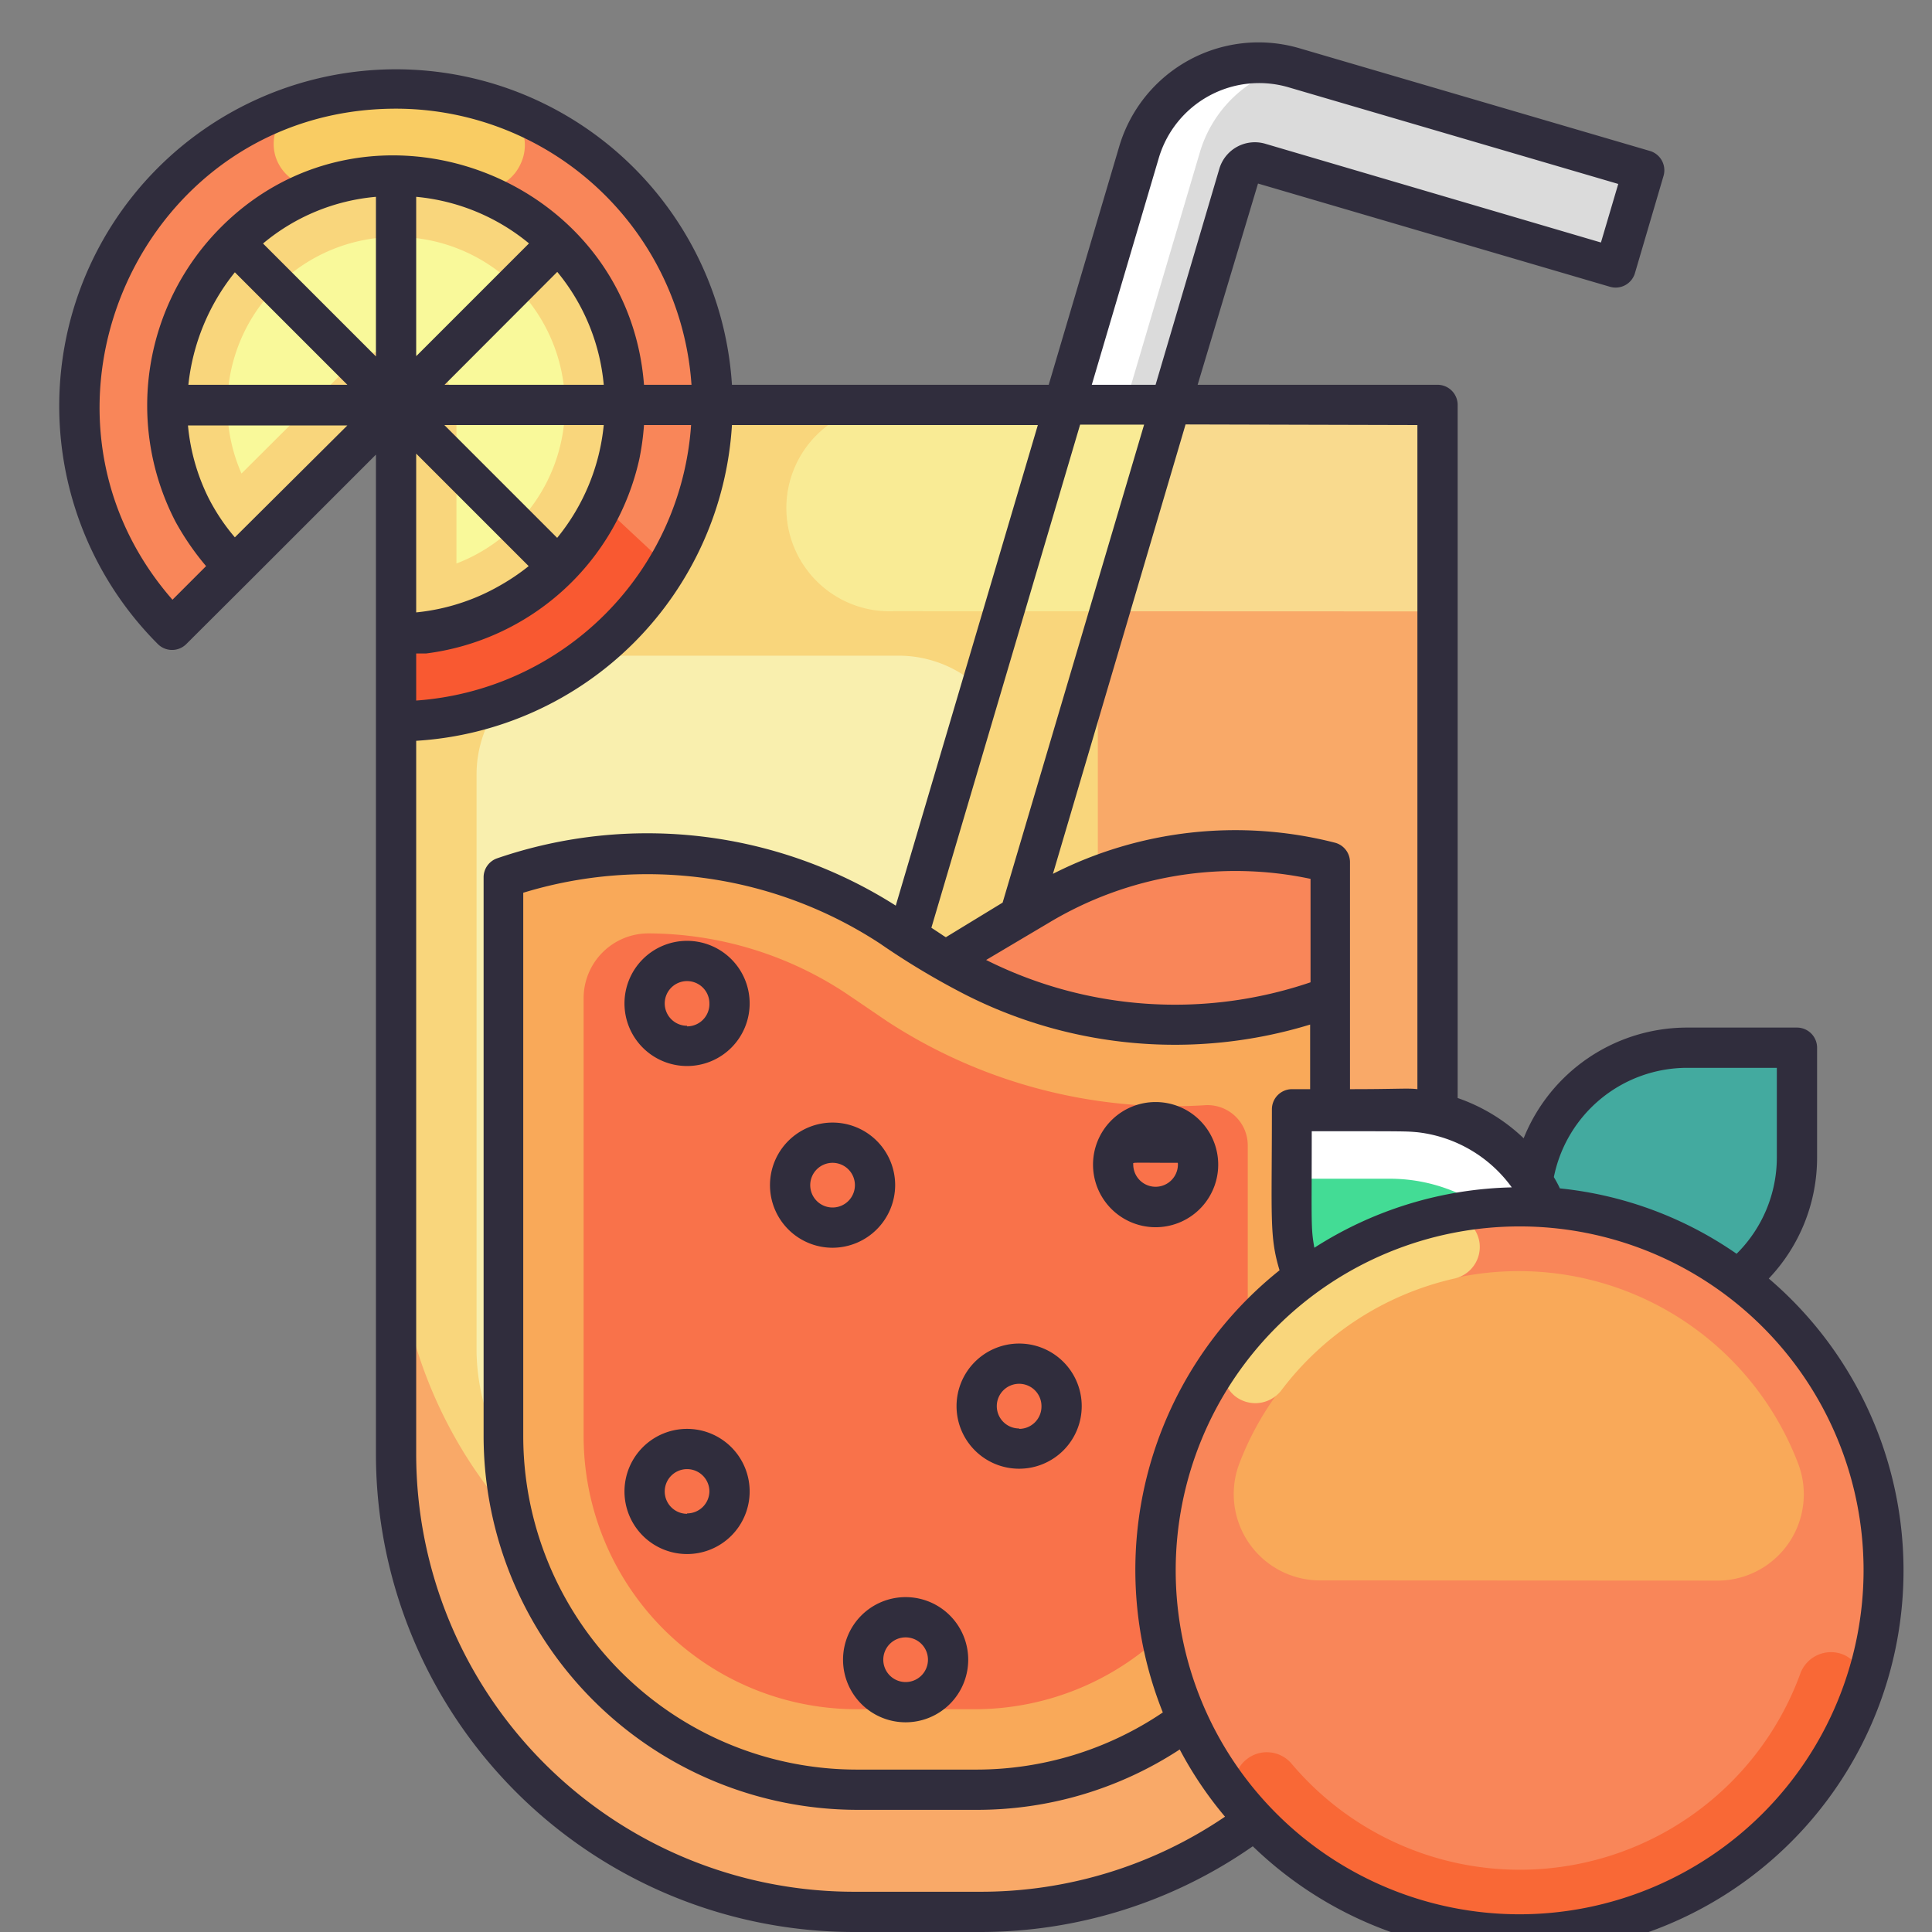 <svg xmlns="http://www.w3.org/2000/svg" viewBox="0 0 96 96" id="juice-fruit"><rect x="0" y="0" width="96" height="96" fill="#808080" stroke="none"/><g data-name="Juice fruit"><path fill="#f9d67c" d="M71.43,20.12V72.27A22.73,22.73,0,0,1,48.7,95H42.41A22.73,22.73,0,0,1,19.68,72.27V20.12Z"></path><path fill="#f9a968" d="M71.43,60.26v12A22.73,22.73,0,0,1,48.7,95H42.41A22.73,22.73,0,0,1,19.68,72.27v-12A22.73,22.73,0,0,0,42.41,83H48.7A22.73,22.73,0,0,0,71.43,60.26Z"></path><path fill="#f9efae" d="M39.77,77.66A10.68,10.68,0,0,0,50.55,67.1V38.48a5.9,5.9,0,0,0-5.9-5.9H29.58a5.9,5.9,0,0,0-5.9,5.9c0,39,0,26,0,28.73A10.68,10.68,0,0,0,34.45,77.66Z"></path><path fill="#f9a968" d="M71.43,20.12V72.27A22.73,22.73,0,0,1,48.7,95c-5.82,0-8.32.17-11.58-.62A22.74,22.74,0,0,0,54.55,72.27V20.12Z"></path><path fill="#dbdbdb" d="M81.65,8.46l-1.42,4.83L62.58,8.1a.83.83,0,0,0-1,.57L58.17,20.12H52.91L56.62,7.57a6.2,6.2,0,0,1,7.7-4.2Z"></path><path fill="#fff" d="M64.05,3.3a6.23,6.23,0,0,0-4.43,4.27L55.91,20.12h-3L56.62,7.57A6.19,6.19,0,0,1,64.05,3.3Z"></path><polygon fill="#f9d67c" points="58.17 20.12 48.78 51.97 43.48 51.97 52.91 20.12 58.17 20.12"></polygon><path fill="#f9f9a4" d="M71.43,30.38V20.12h-27a5.13,5.13,0,1,0,0,10.25Z" opacity=".62"></path><path fill="#f98659" d="M47,47.75c.1-.1-.1.06,4.64-2.76a19.13,19.13,0,0,1,14.47-2.12V56.78H47v-9"></path><path fill="#f9a959" d="M25,43.59A22,22,0,0,1,44.3,46l2,1.31a21.91,21.91,0,0,0,19.81,2.2V71.36A17.6,17.6,0,0,1,48.5,88.93H42.6A17.59,17.59,0,0,1,25,71.36Z"></path><path fill="#f9724a" d="M42.6,84.93A13.57,13.57,0,0,1,29,71.36V49.63a3.22,3.22,0,0,1,3.19-3.25,17.89,17.89,0,0,1,9.88,3l2,1.36a25.93,25.93,0,0,0,15.76,4.18,2,2,0,0,1,2.17,2V71.36A13.57,13.57,0,0,1,48.5,84.93Z"></path><path fill="#f98659" d="M35.4,20.13A15.72,15.72,0,0,1,19.68,35.84V31.51a11.4,11.4,0,1,0-8-3.35h0L8.55,31.24A15.73,15.73,0,1,1,35.4,20.13Z"></path><path fill="#f95931" d="M19.68,31.51v4.33a15.7,15.7,0,0,0,13.5-7.7l-3.27-3.05A11.37,11.37,0,0,1,19.68,31.51Z"></path><path fill="#f9cc63" d="M15.16,5.07a2.17,2.17,0,0,0-1.48,2.67h0A2.18,2.18,0,0,0,16.43,9.2a11.43,11.43,0,0,1,6.8.1,2.14,2.14,0,0,0,2.63-1.14h0a2.16,2.16,0,0,0-1.26-3A15.56,15.56,0,0,0,15.16,5.07Z"></path><path fill="#f9d67c" d="M19.68,31.51V20.11l-8,8.05a11.38,11.38,0,1,1,8,3.35Z"></path><path fill="#f9f99a" d="M17.22,18.33,12,23.53A8.39,8.39,0,1,1,22.68,28V20.59A3.2,3.2,0,0,0,17.22,18.33Z"></path><path fill="#43aa9f" d="M83.83,52.06h5.46a0,0,0,0,1,0,0v5.46a7.75,7.75,0,0,1-7.75,7.75H76.08a0,0,0,0,1,0,0V59.81A7.75,7.75,0,0,1,83.83,52.06Z"></path><path fill="#43dc95" d="M71.93,55.12h5.46a0,0,0,0,1,0,0v5.46a7.75,7.75,0,0,1-7.75,7.75H64.18a0,0,0,0,1,0,0V62.87A7.75,7.75,0,0,1,71.93,55.12Z" transform="rotate(-90 70.79 61.72)"></path><path fill="#fff" d="M77.39,63.45V66.9a8.33,8.33,0,0,0-8.33-8.33H64.19V55.12h4.87A8.33,8.33,0,0,1,77.39,63.45Z"></path><circle cx="75.51" cy="78.03" r="18.09" fill="#f98659"></circle><path fill="#f9a959" d="M85.37,78.54a4.29,4.29,0,0,0,4-5.76,14.86,14.86,0,0,0-27.81,0,4.29,4.29,0,0,0,4.05,5.75Z"></path><path fill="#f9d67c" d="M61.39,69.39h0a1.63,1.63,0,0,0,2.29-.32,14.91,14.91,0,0,1,8.59-5.54,1.61,1.61,0,0,0,1.25-1.75h0a1.62,1.62,0,0,0-1.94-1.39A18.05,18.05,0,0,0,61.1,67.13,1.62,1.62,0,0,0,61.39,69.39Z"></path><path fill="#f96836" d="M64.18,87.64a1.61,1.61,0,0,0-2.25-.21h0a1.61,1.61,0,0,0-.22,2.29,18.07,18.07,0,0,0,30.77-5.47,1.63,1.63,0,0,0-.81-2h0a1.62,1.62,0,0,0-2.22.93A14.84,14.84,0,0,1,64.18,87.64Z"></path><path fill="#302d3d" d="M34.14 71a3.11 3.11 0 103.11 3.11A3.11 3.11 0 0034.14 71zm0 4.22a1.11 1.11 0 111.11-1.11A1.11 1.11 0 0134.14 75.2zM34.14 46.75a3.11 3.11 0 103.11 3.11A3.11 3.11 0 0034.14 46.75zm0 4.22a1.11 1.11 0 111.11-1.11A1.11 1.11 0 0134.14 51zM44.48 58.89A3.11 3.11 0 1041.37 62 3.12 3.12 0 0044.48 58.89zM41.37 60a1.11 1.11 0 111.11-1.11A1.11 1.11 0 0141.37 60zM50.64 66.76a3.11 3.11 0 103.11 3.11A3.11 3.11 0 0050.64 66.76zm0 4.22a1.11 1.11 0 111.11-1.11A1.11 1.11 0 0150.64 71zM57.42 54.76a3.11 3.11 0 103.11 3A3.11 3.11 0 0057.42 54.76zm1.11 3.1a1.11 1.11 0 01-2.22 0c0-.12-.21-.08 2.21-.08A.19.19 0 0158.53 57.86zM45 79.36a3.11 3.11 0 103.11 3.11A3.11 3.11 0 0045 79.36zm0 4.22a1.11 1.11 0 111.11-1.11A1.11 1.11 0 0145 83.58z"></path><path fill="#302d3d" d="M87.89,63.53a8.72,8.72,0,0,0,2.4-6V52.06a1,1,0,0,0-1-1H83.83a8.75,8.75,0,0,0-8.12,5.5,9,9,0,0,0-3.28-2V20.12a1,1,0,0,0-1-1H59.51l3-10L80,14.25a1,1,0,0,0,1.24-.68l1.42-4.83a1,1,0,0,0-.68-1.24L64.61,2.41a7.22,7.22,0,0,0-9,4.88l-3.5,11.83H36.37A16.73,16.73,0,1,0,7.84,32a1,1,0,0,0,1.42,0l3.08-3.07h0l6.34-6.34V72.27A23.76,23.76,0,0,0,42.41,96H48.7a23.65,23.65,0,0,0,13.55-4.26A19.07,19.07,0,1,0,87.89,63.53ZM83.83,53.06h4.46v4.45a6.74,6.74,0,0,1-2,4.79,18.71,18.71,0,0,0-8.78-3.25,6,6,0,0,0-.3-.56A6.76,6.76,0,0,1,83.83,53.06ZM75.12,59a18.92,18.92,0,0,0-9.81,3c-.18-1-.13-1.18-.13-5.79,4.83,0,4.65,0,5.25.05A6.72,6.72,0,0,1,75.12,59ZM57.78,85.09a16.54,16.54,0,0,1-9.28,2.84H42.6A16.58,16.58,0,0,1,26,71.36v-27a21.1,21.1,0,0,1,17.72,2.52A37.91,37.91,0,0,0,48,49.44a23,23,0,0,0,17.1,1.47v3.21h-.9a1,1,0,0,0-1,1c0,5.45-.13,6.31.38,8A19.05,19.05,0,0,0,57.78,85.09ZM52.12,45.85a18,18,0,0,1,13-2.18v5.14A20.93,20.93,0,0,1,49,47.7Zm-2.3-1L47,46.57c-.2-.12,0,0-.72-.47l7.39-25h3.18ZM70.43,21.12v33c-.52-.06-.89,0-3.35,0V42.87a1,1,0,0,0-.76-1,20,20,0,0,0-14,1.55l6.59-22.33ZM57.58,7.85A5.2,5.2,0,0,1,64,4.33L80.41,9.14l-.86,2.91L62.86,7.14a1.84,1.84,0,0,0-2.27,1.24L57.42,19.12H54.25ZM11.67,26.7a10,10,0,0,1-1.33-2,10.19,10.19,0,0,1-1-3.56h7.92Zm0-13.17h0l5.59,5.59H9.36A10.72,10.72,0,0,1,11.67,13.53ZM30,19.12H22.09l5.6-5.61A10.26,10.26,0,0,1,30,19.12Zm-2.32,7.6-5.6-5.6H30A10.46,10.46,0,0,1,27.69,26.72ZM26.28,12.1l-5.6,5.6V9.78a10.28,10.28,0,0,1,5.6,2.31Zm-7.6,5.61L13.07,12.1h0a10.1,10.1,0,0,1,5.61-2.32Zm7.59,10.42a10.75,10.75,0,0,1-1.49,1,10.25,10.25,0,0,1-1.73.78,10.4,10.4,0,0,1-2.37.52V22.54Zm-5.59,4.34.5,0A12.46,12.46,0,0,0,31.77,22.8,13,13,0,0,0,32,21.12h2.34A14.74,14.74,0,0,1,20.68,34.81ZM8.57,29.8C.35,20.4,7,5.4,19.68,5.4A14.73,14.73,0,0,1,34.36,19.12H32C31.2,8.71,18.38,3.91,11,11.27h0s0,0,0,0l0,0A12.54,12.54,0,0,0,8.72,25.92a13.41,13.41,0,0,0,1.52,2.21s0,0,0,0ZM48.7,94H42.41A21.76,21.76,0,0,1,20.68,72.27V36.81A16.74,16.74,0,0,0,36.37,21.12h15.2L44.51,45A23,23,0,0,0,24.7,42.65a1,1,0,0,0-.67.94V71.36A18.59,18.59,0,0,0,42.6,89.93h5.9a18.38,18.38,0,0,0,10.12-3,18.8,18.8,0,0,0,2.25,3.34A21.59,21.59,0,0,1,48.7,94Zm26.81,1.12A17.09,17.09,0,1,1,92.6,78,17.11,17.11,0,0,1,75.51,95.12Z"></path></g></svg>